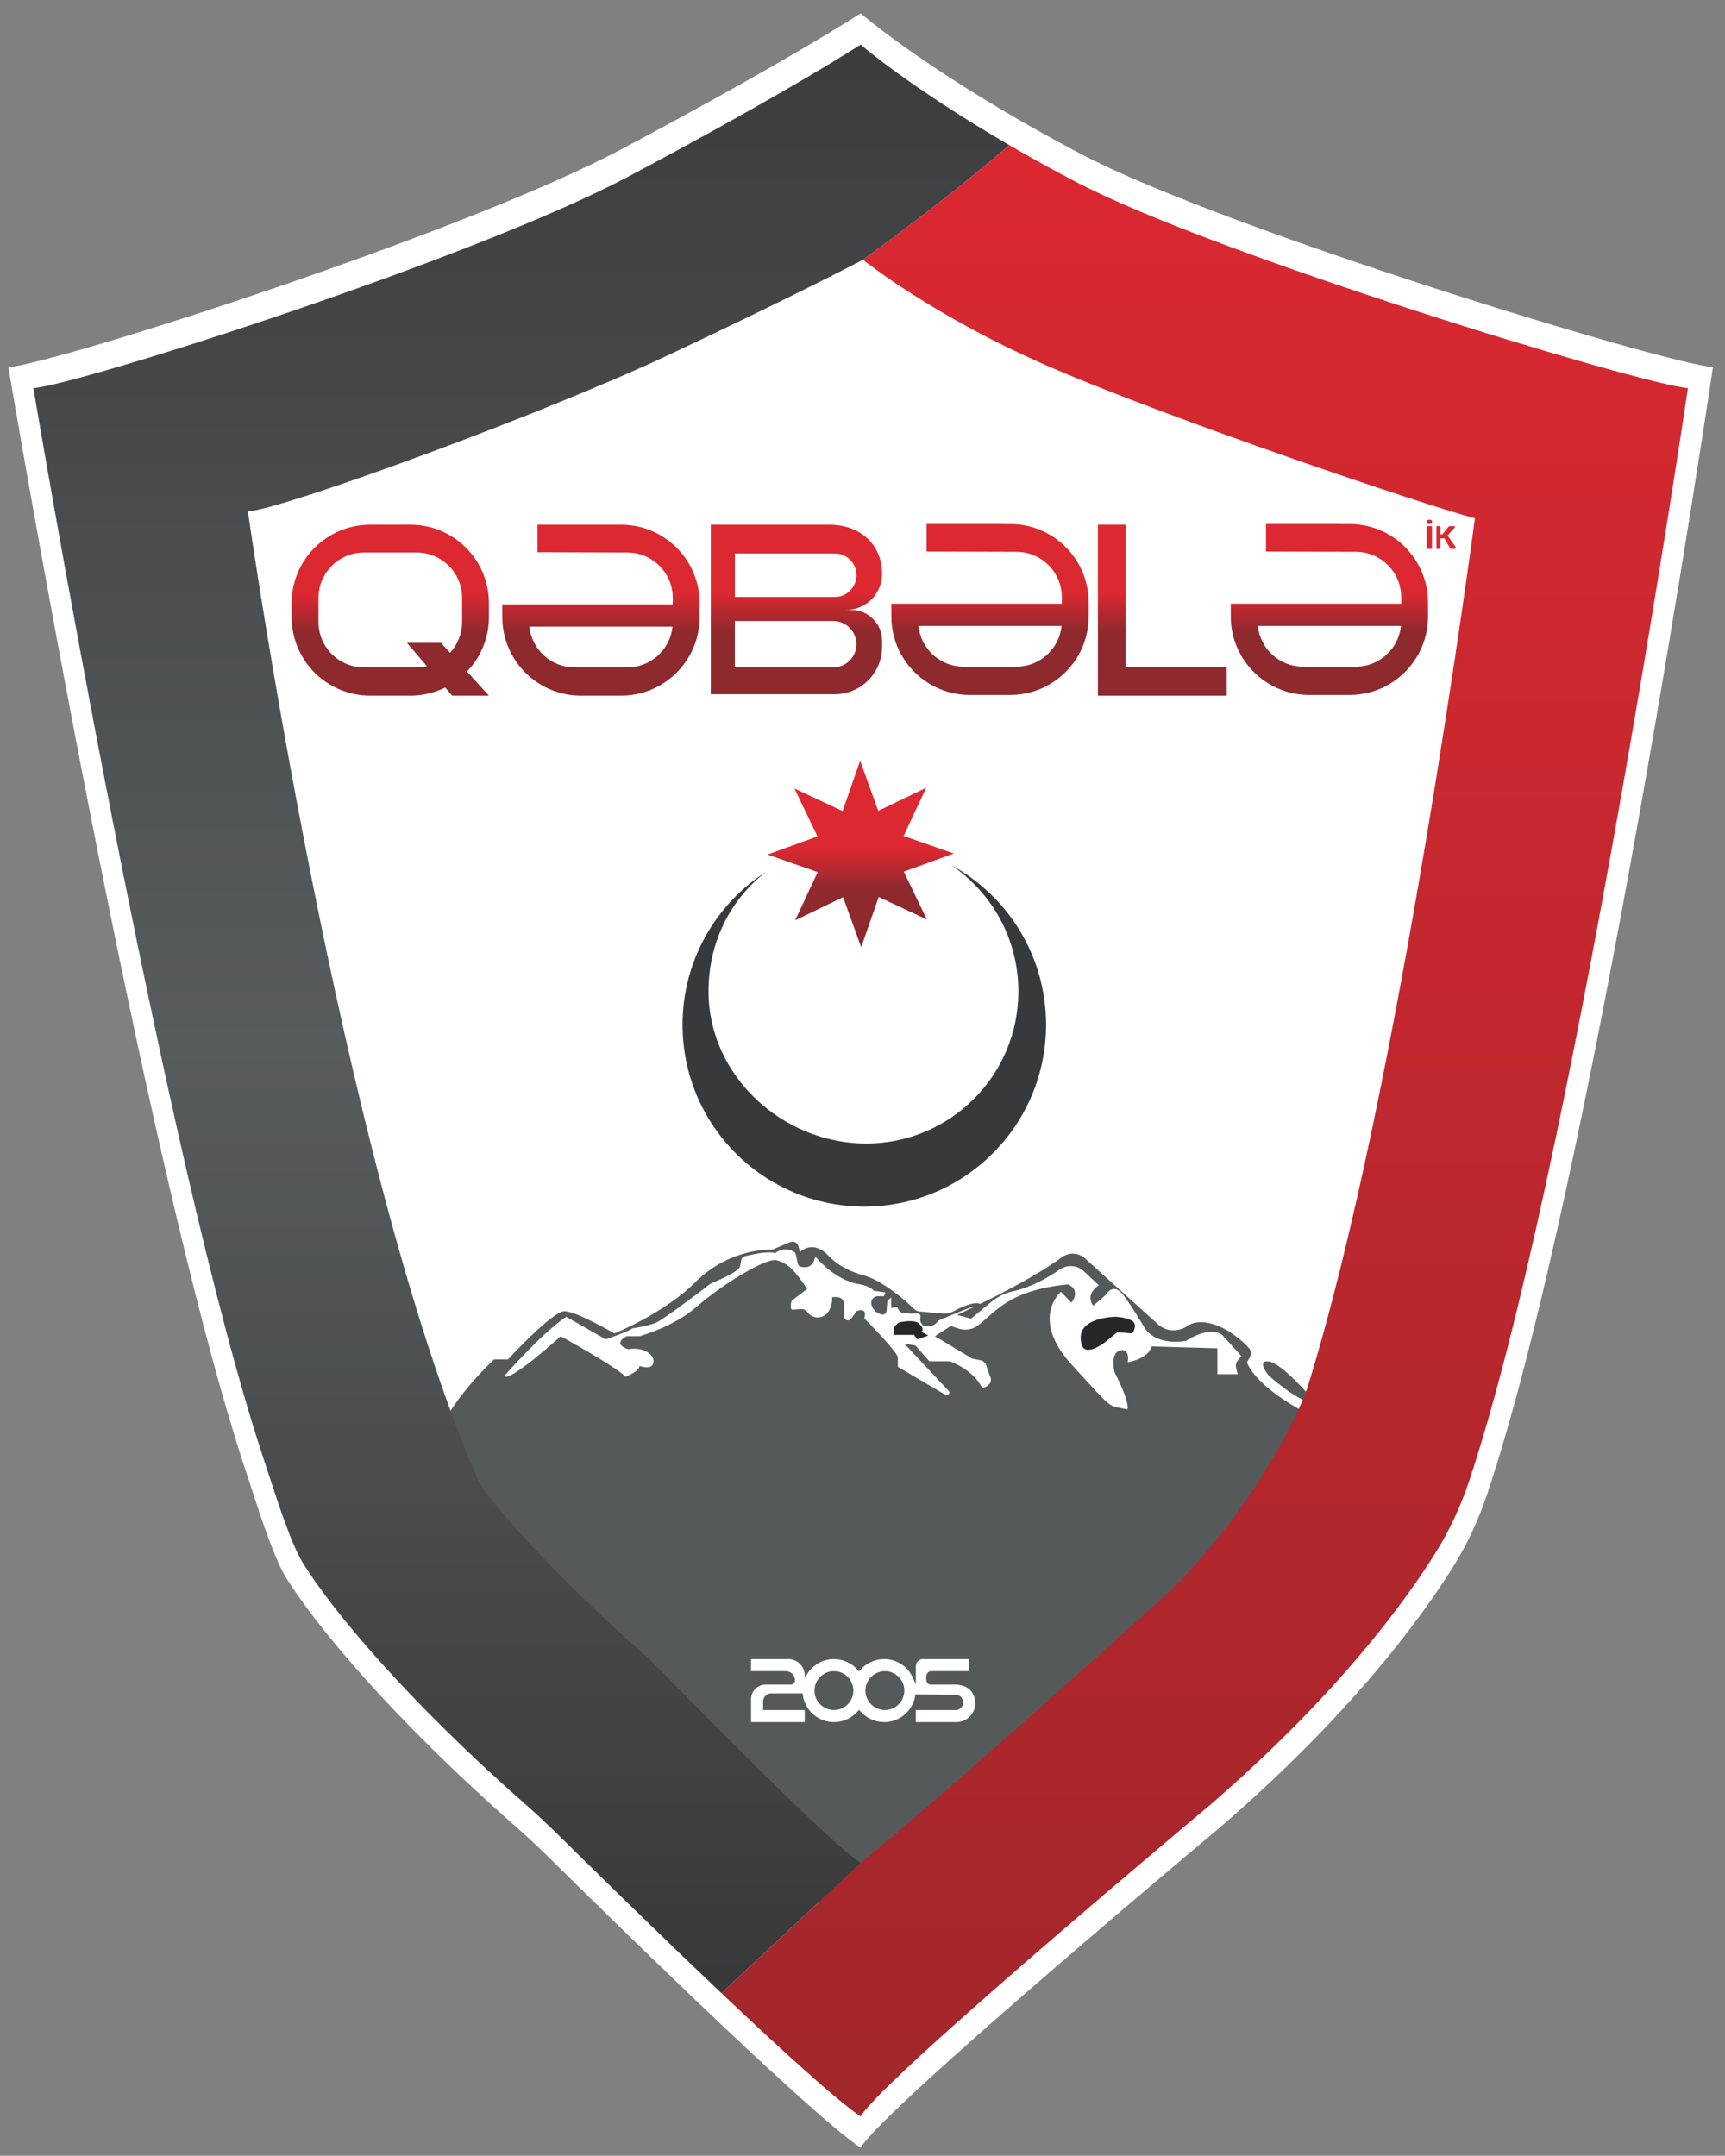 <?xml version="1.0" encoding="UTF-8" standalone="no"?>
<svg
   xmlns:dc="http://purl.org/dc/elements/1.1/"
   xmlns:cc="http://creativecommons.org/ns#"
   xmlns:rdf="http://www.w3.org/1999/02/22-rdf-syntax-ns#"
   xmlns:svg="http://www.w3.org/2000/svg"
   xmlns="http://www.w3.org/2000/svg"
   viewBox="0 0 201.688 252"
   height="252"
   width="201.688"
   xml:space="preserve"
   id="svg2"
   version="1.1"><rect x="0" y="0" width="201.688" height="252" fill="#808080" stroke="none"/><defs
     id="defs6"><clipPath
       id="clipPath18"
       clipPathUnits="userSpaceOnUse"><path
         id="path16"
         d="M 0,841.89 H 595.28 V 0 H 0 Z" /></clipPath><linearGradient
       id="linearGradient62"
       spreadMethod="pad"
       gradientTransform="matrix(0,-632.871,-632.871,0,187.413,757.356)"
       gradientUnits="userSpaceOnUse"
       y2="0"
       x2="1"
       y1="0"
       x1="0"><stop
         id="stop56"
         offset="0"
         style="stop-opacity:1;stop-color:#3b3c3e" /><stop
         id="stop58"
         offset="0.513"
         style="stop-opacity:1;stop-color:#595c5d" /><stop
         id="stop60"
         offset="1"
         style="stop-opacity:1;stop-color:#37383a" /></linearGradient><linearGradient
       id="linearGradient82"
       spreadMethod="pad"
       gradientTransform="matrix(0,-640.291,-640.291,0,409.401,724.715)"
       gradientUnits="userSpaceOnUse"
       y2="0"
       x2="1"
       y1="0"
       x1="0"><stop
         id="stop78"
         offset="0"
         style="stop-opacity:1;stop-color:#db2831" /><stop
         id="stop80"
         offset="1"
         style="stop-opacity:1;stop-color:#a0272b" /></linearGradient><clipPath
       id="clipPath92"
       clipPathUnits="userSpaceOnUse"><path
         id="path90"
         d="M 0,841.89 H 595.28 V 0 H 0 Z" /></clipPath><linearGradient
       id="linearGradient118"
       spreadMethod="pad"
       gradientTransform="matrix(0,-60.548,-60.548,0,297.64,524.741)"
       gradientUnits="userSpaceOnUse"
       y2="0"
       x2="1"
       y1="0"
       x1="0"><stop
         id="stop110"
         offset="0"
         style="stop-opacity:1;stop-color:#db2831" /><stop
         id="stop112"
         offset="0.483"
         style="stop-opacity:1;stop-color:#db2831" /><stop
         id="stop114"
         offset="0.681"
         style="stop-opacity:1;stop-color:#8e292d" /><stop
         id="stop116"
         offset="1"
         style="stop-opacity:1;stop-color:#8e292d" /></linearGradient><linearGradient
       id="linearGradient142"
       spreadMethod="pad"
       gradientTransform="matrix(0,-55.515,-55.515,0,144.834,601.427)"
       gradientUnits="userSpaceOnUse"
       y2="0"
       x2="1"
       y1="0"
       x1="0"><stop
         id="stop134"
         offset="0"
         style="stop-opacity:1;stop-color:#db2831" /><stop
         id="stop136"
         offset="0.406"
         style="stop-opacity:1;stop-color:#db2831" /><stop
         id="stop138"
         offset="0.633"
         style="stop-opacity:1;stop-color:#8e292d" /><stop
         id="stop140"
         offset="1"
         style="stop-opacity:1;stop-color:#8e292d" /></linearGradient><linearGradient
       id="linearGradient166"
       spreadMethod="pad"
       gradientTransform="matrix(0,-55.515,-55.515,0,213.275,601.427)"
       gradientUnits="userSpaceOnUse"
       y2="0"
       x2="1"
       y1="0"
       x1="0"><stop
         id="stop158"
         offset="0"
         style="stop-opacity:1;stop-color:#db2831" /><stop
         id="stop160"
         offset="0.406"
         style="stop-opacity:1;stop-color:#db2831" /><stop
         id="stop162"
         offset="0.633"
         style="stop-opacity:1;stop-color:#8e292d" /><stop
         id="stop164"
         offset="1"
         style="stop-opacity:1;stop-color:#8e292d" /></linearGradient><linearGradient
       id="linearGradient190"
       spreadMethod="pad"
       gradientTransform="matrix(0,-55.064,-55.064,0,276.779,601.427)"
       gradientUnits="userSpaceOnUse"
       y2="0"
       x2="1"
       y1="0"
       x1="0"><stop
         id="stop182"
         offset="0"
         style="stop-opacity:1;stop-color:#db2831" /><stop
         id="stop184"
         offset="0.406"
         style="stop-opacity:1;stop-color:#db2831" /><stop
         id="stop186"
         offset="0.633"
         style="stop-opacity:1;stop-color:#8e292d" /><stop
         id="stop188"
         offset="1"
         style="stop-opacity:1;stop-color:#8e292d" /></linearGradient><linearGradient
       id="linearGradient214"
       spreadMethod="pad"
       gradientTransform="matrix(0,-55.515,-55.515,0,339.66,601.652)"
       gradientUnits="userSpaceOnUse"
       y2="0"
       x2="1"
       y1="0"
       x1="0"><stop
         id="stop206"
         offset="0"
         style="stop-opacity:1;stop-color:#db2831" /><stop
         id="stop208"
         offset="0.406"
         style="stop-opacity:1;stop-color:#db2831" /><stop
         id="stop210"
         offset="0.633"
         style="stop-opacity:1;stop-color:#8e292d" /><stop
         id="stop212"
         offset="1"
         style="stop-opacity:1;stop-color:#8e292d" /></linearGradient><linearGradient
       id="linearGradient238"
       spreadMethod="pad"
       gradientTransform="matrix(0,-55.515,-55.515,0,395.626,601.427)"
       gradientUnits="userSpaceOnUse"
       y2="0"
       x2="1"
       y1="0"
       x1="0"><stop
         id="stop230"
         offset="0"
         style="stop-opacity:1;stop-color:#db2831" /><stop
         id="stop232"
         offset="0.406"
         style="stop-opacity:1;stop-color:#db2831" /><stop
         id="stop234"
         offset="0.633"
         style="stop-opacity:1;stop-color:#8e292d" /><stop
         id="stop236"
         offset="1"
         style="stop-opacity:1;stop-color:#8e292d" /></linearGradient><linearGradient
       id="linearGradient262"
       spreadMethod="pad"
       gradientTransform="matrix(0,-55.515,-55.515,0,449.914,601.652)"
       gradientUnits="userSpaceOnUse"
       y2="0"
       x2="1"
       y1="0"
       x1="0"><stop
         id="stop254"
         offset="0"
         style="stop-opacity:1;stop-color:#db2831" /><stop
         id="stop256"
         offset="0.406"
         style="stop-opacity:1;stop-color:#db2831" /><stop
         id="stop258"
         offset="0.633"
         style="stop-opacity:1;stop-color:#8e292d" /><stop
         id="stop260"
         offset="1"
         style="stop-opacity:1;stop-color:#8e292d" /></linearGradient><clipPath
       id="clipPath272"
       clipPathUnits="userSpaceOnUse"><path
         id="path270"
         d="M 0,841.89 H 595.28 V 0 H 0 Z" /></clipPath></defs><g
     transform="matrix(1.333,0,0,-1.333,-26.692,350.013)"
     id="g10"><g
       transform="matrix(0.27,0,0,0.27,15.152,54.176)"
       id="g366"><g
         id="g12"><g
           id="g14"
           clip-path="url(#clipPath18)"><g
             id="g20"
             transform="translate(297.64,74.26)"><path
               d="m 0,0 c -16.969,11.425 -81.313,74.581 -101.007,94.039 -3.663,3.619 -7.439,7.14 -11.308,10.538 -39.355,34.573 -64.373,64.567 -74.28,80.504 -4.595,7.391 -9.934,25.116 -12.699,33.368 -34.361,102.54 -77.577,359.87 -77.577,359.87 16.549,1.504 147.986,43.629 198.988,70.71 C -23.687,677.806 0,693.26 0,693.26 c 0,0 23.484,-20.412 71.661,-45.736 46.939,-24.673 188.661,-67.701 205.21,-69.205 0,0 -38.944,-263.363 -73.305,-365.903 C 200.8,204.164 197.148,196.242 192.554,188.85 182.189,172.178 159.522,141.019 116.795,104.109 116.795,104.109 6.969,12.337 0,0"
               style="fill:#ffffff;fill-opacity:1;fill-rule:nonzero;stroke:none"
               id="path22" /></g><g
             id="g24"
             transform="translate(161.082,307.754)"><path
               d="m 0,0 c 0,0 4.213,9.93 17.452,22.567 h 4.513 c 0,0 14.443,15.647 18.355,15.647 3.911,0 16.248,-7.222 16.248,-7.222 0,0 16.248,6.62 26.178,16.549 9.929,9.93 21.326,10.734 25.237,10.734 l 5.675,2.378 c 1.094,0.458 2.342,-0.141 2.669,-1.28 l 0.548,-1.911 c 0,0 4.084,4.221 9.2,-1.195 3.58,-3.791 8.294,-5.509 10.801,-6.199 1.833,-0.504 3.598,-1.196 5.254,-2.131 2.803,-1.583 7.028,-4.384 11.724,-8.931 0.519,-0.503 1.198,-0.826 1.918,-0.887 l 7.65,-0.656 c 1.112,-0.096 2.219,0.138 3.198,0.675 2.261,1.241 6.629,3.352 8.801,2.483 0,0 16.725,7.91 26.473,15.112 2.367,1.749 5.643,1.534 7.734,-0.537 l 23.258,-20.984 c 2.757,-2.731 7.125,-2.956 10.147,-0.522 4.471,2.436 10.604,-0.155 14.392,-2.878 2.43,-1.747 3.499,-2.654 5.219,-4.487 0.743,-0.791 0.902,-1.97 0.383,-2.922 l -0.948,-1.739 c 0,0 1.805,-7.823 21.664,-17.752 0,0 -88.559,-165.191 -147.185,-160.979 C 77.932,-152.854 0,0 0,0"
               style="fill:#56595a;fill-opacity:1;fill-rule:nonzero;stroke:none"
               id="path26" /></g><g
             id="g28"
             transform="translate(334.702,347.51)"><path
               d="m 0,0 -5.721,-2.746 4.514,-1.203 6.302,5.211 c 2.121,1.754 4.592,3.088 7.283,3.666 6.029,1.296 11.602,4.567 15.176,7.046 2.453,1.702 5.751,1.486 7.928,-0.557 l 4.834,-4.534 c -4.814,-3.31 -1.805,-6.62 -1.805,-6.62 l 3.514,3.012 c 0.347,0.298 0.675,0.623 0.93,1.003 0.571,0.853 2.609,2.875 5.184,-0.404 2.935,-3.736 7.222,-11.133 7.222,-11.133 4.244,-5.778 13.239,-3.912 13.239,-3.912 8.124,5.115 11.735,1.986 11.735,1.986 l 6.3,-6.913 -1.428,-1.747 c -0.386,-0.651 -0.492,-1.429 -0.295,-2.159 l 0.538,-1.999 h -6.619 v 8.425 l -21.364,0.602 c -1.203,-4.213 -7.762,-5.115 -7.762,-5.115 0.664,4.212 -1.866,3.911 -1.866,3.911 -4.213,-0.301 -2.408,-7.221 -2.408,-7.221 5.116,-9.93 4.213,-12.036 4.213,-12.036 -6.921,1.504 -4.213,-0.602 -18.054,14.443 -13.841,15.045 -3.611,23.77 -3.611,23.77 L 31.402,1.222 C 34.562,5.453 30.387,7.184 30.387,7.184 10.4,5.278 6.36,-2.422 0.792,-6.331 -0.949,-7.553 -3.181,-7.843 -5.206,-7.195 l -2.621,0.838 -5.115,-3.309 12.036,-7.222 2.826,-0.605 c 0.859,-0.185 1.557,-0.809 1.835,-1.643 l 1.056,-3.168 c 1.805,-3.31 -2.407,-4.213 -2.407,-4.213 -2.709,6.018 -10.532,8.726 -10.532,8.726 h -6.619 l -4.514,5.116 -3.611,0.601 14.392,-15.335 c 0.658,-0.701 -0.2,-1.774 -1.029,-1.286 l -15.469,9.099 v 3.009 c 0,1.805 -10.901,12.717 -10.901,12.717 1.182,3.992 -2.537,2.328 -2.537,2.328 l -1.705,-2.428 c -0.713,-1.016 -2.309,-0.511 -2.309,0.729 v 3.805 c 0,3.31 -3.911,2.407 -3.911,2.407 0.092,-1.668 -0.358,-3.137 -1.024,-4.371 -1.436,-2.655 -5.145,-2.915 -6.927,-0.479 -0.557,0.761 -1.493,1.145 -2.424,0.996 l -2.601,-0.152 c -0.66,-0.105 -0.51,2.499 -0.057,2.991 l 4.908,3.723 c -3.911,6.018 -6.318,8.425 -9.929,9.328 -3.611,0.903 -18.355,-8.425 -25.877,-15.045 -7.522,-6.62 -18.655,-9.628 -18.655,-9.628 h -4.213 c -4.814,-2.709 0.602,-4.213 0.602,-4.213 5.416,0.903 8.726,-2.106 8.124,-4.513 -0.602,-2.408 -4.513,-0.903 -4.513,-0.903 0,-1.805 -4.514,-3.512 -4.514,-3.512 -3.31,3.408 -21.062,13.141 -21.062,13.141 0,0 -16.55,-15.045 -18.355,-12.939 0,0 12.337,14.142 20.16,19.257 l 12.824,-7.328 c 0,0 7.524,2.589 8.765,3.605 0,0 5.755,0.79 8.237,2.144 2.346,1.279 14.164,10.015 16.599,12.02 0.232,0.191 0.477,0.338 0.756,0.452 1.814,0.744 8.784,3.703 9.274,5.468 l 0.357,1.925 c 0.128,0.692 0.638,1.243 1.32,1.413 2.301,0.575 7.548,1.732 9.72,0.95 0,0 2.458,2.321 6.008,0.556 0.344,-0.171 0.585,-0.508 0.671,-0.882 l 0.73,-3.19 c 0.098,-0.428 0.419,-0.772 0.845,-0.876 1.266,-0.31 3.883,-0.526 4.594,2.691 0.066,0.3 0.45,0.394 0.65,0.16 1.53,-1.789 6.317,-6.821 12.932,-8.388 0,0 3.922,-0.339 5.615,-2.257 l 3.836,-0.564 -0.564,-1.241 -1.827,0.049 c -1.475,0.04 -2.598,-1.352 -2.204,-2.773 0.365,-1.319 1.273,-2.703 3.407,-3.192 0.738,-0.169 1.457,0.392 1.513,1.146 l 0.239,3.19 1.242,1.241 v -3.498 l 1.918,0.339 0.561,-0.999 c 0.285,-0.505 0.798,-0.84 1.376,-0.896 l 2.576,-0.249 2.103,0.06 c 0.683,0.019 1.18,-0.63 0.987,-1.285 -0.206,-0.702 -0.132,-1.62 0.859,-2.612 0,0 2.934,-1.354 4.965,1.58 0,0 10.987,4.739 11.814,4.589"
               style="fill:#ffffff;fill-opacity:1;fill-rule:nonzero;stroke:none"
               id="path30" /></g><g
             id="g32"
             transform="translate(369.489,335.022)"><path
               d="m 0,0 c 1.249,-4.047 7.56,0.903 7.56,0.903 l 3.949,3.215 4.918,-0.381 c 0,0 2.078,3.146 -0.404,4.274 C 13.54,9.14 10.945,9.14 10.945,9.14 10.945,9.14 -2.821,9.14 0,0"
               style="fill:#252729;fill-opacity:1;fill-rule:nonzero;stroke:none"
               id="path34" /></g><g
             id="g36"
             transform="translate(308.332,339.492)"><path
               d="m 0,0 v -1.198 h 6.657 l 1.016,-1.467 3.611,1.242 -2.257,1.297 c 0,0 1.241,0.621 -0.677,2.539 C 7.222,3.541 4.534,3.342 2.51,2.987 1.058,2.733 0,1.474 0,0"
               style="fill:#252729;fill-opacity:1;fill-rule:nonzero;stroke:none"
               id="path38" /></g><g
             id="g40"
             transform="translate(443.904,318.041)"><path
               d="m 0,0 c 0,0 -9.535,11.171 -13.71,11.622 -4.174,0.451 0,-4.57 0,-4.57 0,0 8.632,-7.898 14.274,-9.027 C 6.206,-3.103 0,0 0,0"
               style="fill:#56595a;fill-opacity:1;fill-rule:nonzero;stroke:none"
               id="path42" /></g></g></g><g
         id="g44"><g
           id="g46"><g
             id="g52"><g
               id="g54"><path
                 d="M 222.05,714.424 C 172.528,688.138 44.961,647.247 28.894,645.784 v 0 c 0,0 41.938,-249.79 75.301,-349.32 v 0 c 2.69,-7.998 7.871,-25.202 12.331,-32.388 v 0 c 9.605,-15.472 33.886,-44.574 72.088,-78.136 v 0 c 3.756,-3.304 7.42,-6.716 10.976,-10.237 v 0 c 10.002,-9.874 31.884,-31.377 52.826,-51.218 v 0 l 45.224,42.3 c -13.089,8.81 -65.877,63.729 -68.856,66.347 v 0 c -30.33,26.648 -52.844,52.067 -55.516,58.223 v 0 C 128.586,394.261 98.581,605.723 98.581,605.723 v 0 c 12.745,1.156 96.244,31.811 136.521,50.768 v 0 c 42.642,20.075 63.297,30.997 63.297,30.997 v 0 c 0,0 25.581,18.27 47.535,37.227 v 0 c -32.425,18.848 -48.294,32.641 -48.294,32.641 v 0 c 0,0 -23.001,-15.003 -75.59,-42.932"
                 style="fill:url(#linearGradient62);stroke:none"
                 id="path64" /></g></g></g></g><g
         id="g66"><g
           id="g68"><g
             id="g74"><g
               id="g76"><path
                 d="m 298.399,687.488 c 0,0 22.765,-18.433 61.273,-35.06 v 0 c 38.31,-16.555 121.501,-44.809 137.515,-48.889 v 0 c 0,0 -24.734,-187.903 -54.522,-282.685 v 0 c -2.004,-6.408 -18.921,-43.924 -51.85,-72.377 v 0 c 0,0 -62.285,-56.417 -93.175,-81.692 v 0 l -45.224,-42.3 c 19.064,-18.072 37.37,-34.771 45.224,-40.061 v 0 c 6.77,11.988 113.377,101.064 113.377,101.064 v 0 c 41.469,35.819 63.458,66.077 73.532,82.253 v 0 c 4.46,7.168 7.998,14.858 10.689,22.874 v 0 c 33.345,99.53 71.148,355.169 71.148,355.169 v 0 c -16.068,1.463 -153.618,43.221 -199.185,67.178 v 0 c -7.745,4.062 -14.84,7.997 -21.267,11.753 v 0 C 323.98,705.758 298.399,687.488 298.399,687.488"
                 style="fill:url(#linearGradient82);stroke:none"
                 id="path84" /></g></g></g></g><g
         id="g86"><g
           id="g88"
           clip-path="url(#clipPath92)"><g
             id="g94"
             transform="translate(357.867,439.016)"><path
               d="m 0,0 c 0,-32.605 -26.431,-59.054 -59.035,-59.054 -32.623,0 -59.054,26.449 -59.054,59.054 0,20.852 10.814,39.194 27.153,49.684 -11.753,-9.045 -18.722,-23.091 -18.722,-38.852 0,-27.297 23.939,-49.413 51.236,-49.413 27.298,0 49.431,22.116 49.431,49.413 0,17.061 -8.647,32.1 -21.79,41 C -12.439,41.83 0,22.368 0,0"
               style="fill:#38393b;fill-opacity:1;fill-rule:nonzero;stroke:none"
               id="path96" /></g></g></g><g
         id="g98"><g
           id="g100"><g
             id="g106"><g
               id="g108"><path
                 d="m 291.769,508.419 -15.655,7.336 7.509,-15.574 -16.257,-5.883 16.321,-5.702 -7.335,-15.655 15.573,7.509 5.883,-16.257 5.703,16.321 15.655,-7.335 -7.51,15.573 16.258,5.883 -16.321,5.702 7.335,15.655 -15.573,-7.508 -5.883,16.256 z"
                 style="fill:url(#linearGradient118);stroke:none"
                 id="path120" /></g></g></g></g><g
         id="g122"><g
           id="g124"><g
             id="g130"><g
               id="g132"><path
                 d="m 138.298,601.427 c -14.1,0 -25.509,-11.41 -25.509,-25.492 v 0 -4.513 c 0,-14.101 11.409,-25.511 25.509,-25.511 v 0 h 13.071 c 4.063,0 7.89,0.94 11.302,2.636 v 0 l 2.239,-2.636 h 11.969 l -7.131,7.836 c 4.423,4.567 7.131,10.814 7.131,17.675 v 0 4.513 c 0,14.082 -11.41,25.492 -25.51,25.492 v 0 z m -16.789,-31.595 v 7.818 c 0,8.142 6.607,14.75 14.749,14.75 v 0 h 17.152 c 8.142,0 14.75,-6.608 14.75,-14.75 v 0 -7.818 c 0,-3.863 -1.499,-7.383 -3.918,-10.019 v 0 l -2.943,3.249 H 150.25 l 6.481,-7.582 c -1.065,-0.271 -2.184,-0.397 -3.321,-0.397 v 0 h -17.152 c -8.142,0 -14.749,6.608 -14.749,14.749"
                 style="fill:url(#linearGradient142);stroke:none"
                 id="path144" /></g></g></g></g><g
         id="g146"><g
           id="g148"><g
             id="g154"><g
               id="g156"><path
                 d="m 192.676,601.427 v -8.937 l 29.175,-0.09 c 8.142,0 14.75,-6.608 14.75,-14.75 v 0 -2.095 H 181.23 v -4.133 c 0,-1.048 0.054,-2.077 0.18,-3.087 v 0 c 1.535,-12.656 12.295,-22.424 25.33,-22.424 v 0 h 13.089 c 14.082,0 25.491,11.41 25.491,25.511 v 0 4.513 c 0,14.082 -11.409,25.492 -25.491,25.492 v 0 z m -2.636,-33.092 h 46.488 c -0.758,-7.439 -7.041,-13.252 -14.677,-13.252 v 0 H 204.7 c -7.637,0 -13.92,5.813 -14.66,13.252"
                 style="fill:url(#linearGradient166);stroke:none"
                 id="path168" /></g></g></g></g><g
         id="g170"><g
           id="g172"><g
             id="g178"><g
               id="g180"><path
                 d="m 248.949,601.427 v -55.064 h 40.242 c 8.521,0 15.418,6.897 15.418,15.418 v 0 1.949 c 0,5.543 -4.478,10.02 -10.002,10.02 v 0 h -1.733 c 3.249,0 6.174,1.318 8.305,3.431 v 0 c 2.112,2.13 3.43,5.072 3.43,8.304 v 0 c 0,9.027 -6.626,15.942 -17.152,15.942 v 0 z m 7.817,-9.334 h 32.443 c 3.917,0 7.077,-3.159 7.077,-7.059 v 0 c 0,-1.95 -0.794,-3.719 -2.076,-5.001 v 0 c -1.264,-1.282 -3.033,-2.076 -5.001,-2.076 v 0 h -32.443 z m 0,-21.954 h 31.974 c 4.151,0 7.528,-3.376 7.528,-7.527 v 0 c 0,-2.077 -0.848,-3.954 -2.203,-5.327 v 0 c -1.372,-1.354 -3.249,-2.202 -5.325,-2.202 v 0 h -31.974 z"
                 style="fill:url(#linearGradient190);stroke:none"
                 id="path192" /></g></g></g></g><g
         id="g194"><g
           id="g196"><g
             id="g202"><g
               id="g204"><path
                 d="m 319.061,601.652 v -8.936 l 29.174,-0.09 c 8.143,0 14.75,-6.608 14.75,-14.75 v 0 -2.095 h -55.37 v -4.134 c 0,-1.047 0.054,-2.076 0.181,-3.087 v 0 c 1.534,-12.656 12.293,-22.423 25.328,-22.423 v 0 h 13.09 c 14.081,0 25.491,11.41 25.491,25.51 v 0 4.513 c 0,14.082 -11.41,25.492 -25.491,25.492 v 0 z m -2.636,-33.092 h 46.488 c -0.758,-7.438 -7.041,-13.252 -14.678,-13.252 v 0 h -17.15 c -7.638,0 -13.92,5.814 -14.66,13.252"
                 style="fill:url(#linearGradient214);stroke:none"
                 id="path216" /></g></g></g></g><g
         id="g218"><g
           id="g220"><g
             id="g226"><g
               id="g228"><path
                 d="m 374.711,601.427 v -55.516 h 41.831 v 9.172 h -32.805 v 46.344 z"
                 style="fill:url(#linearGradient238);stroke:none"
                 id="path240" /></g></g></g></g><g
         id="g242"><g
           id="g244"><g
             id="g250"><g
               id="g252"><path
                 d="m 429.314,601.652 v -8.936 l 29.175,-0.09 c 8.142,0 14.75,-6.608 14.75,-14.75 v 0 -2.095 h -55.371 v -4.134 c 0,-1.047 0.055,-2.076 0.181,-3.087 v 0 c 1.535,-12.656 12.295,-22.423 25.33,-22.423 v 0 h 13.088 c 14.082,0 25.492,11.41 25.492,25.51 v 0 4.513 c 0,14.082 -11.41,25.492 -25.492,25.492 v 0 z m -2.636,-33.092 h 46.489 c -0.759,-7.438 -7.041,-13.252 -14.678,-13.252 v 0 h -17.151 c -7.636,0 -13.919,5.814 -14.66,13.252"
                 style="fill:url(#linearGradient262);stroke:none"
                 id="path264" /></g></g></g></g><g
         id="g266"><g
           id="g268"
           clip-path="url(#clipPath272)"><g
             id="g274"
             transform="translate(483.252,602.548)"><path
               d="m 0,0 v -0.415 c 0,-0.256 -0.207,-0.463 -0.463,-0.463 h -0.801 c -0.256,0 -0.463,0.207 -0.463,0.463 V 0 c 0,0.256 0.207,0.463 0.463,0.463 h 0.801 C -0.207,0.463 0,0.256 0,0"
               style="fill:#db2831;fill-opacity:1;fill-rule:nonzero;stroke:none"
               id="path276" /></g><path
             d="m 483.252,593.56 h -1.727 v 7.413 h 1.727 z"
             style="fill:#db2831;fill-opacity:1;fill-rule:nonzero;stroke:none"
             id="path278" /><g
             id="g280"
             transform="translate(490.545,593.56)"><path
               d="M 0,0 H -1.283 L -3.275,3.432 H -4.573 V 0 H -5.87 v 7.413 h 1.297 V 4.722 h 0.601 l 2.261,2.691 h 1.624 c 0.235,0 0.358,-0.279 0.2,-0.453 L -2.253,4.351 0.355,0.689 C 0.561,0.4 0.354,0 0,0"
               style="fill:#db2831;fill-opacity:1;fill-rule:nonzero;stroke:none"
               id="path282" /></g><g
             id="g284"
             transform="translate(288.956,228.844)"><path
               d="m 0,0 c -3.359,0 -6.093,-2.733 -6.093,-6.093 0,-3.359 2.734,-6.093 6.093,-6.093 2.883,0 5.327,1.966 5.943,4.782 0.099,0.429 0.15,0.883 0.15,1.311 0,0.428 -0.051,0.882 -0.15,1.314 C 5.327,-1.966 2.883,0 0,0 m 16.556,0 c -3.361,0 -6.094,-2.733 -6.094,-6.093 0,-3.359 2.733,-6.093 6.094,-6.093 3.359,0 6.092,2.734 6.092,6.093 0,3.36 -2.733,6.093 -6.092,6.093 m 9.83,-16.555 v 4.369 H 39.57 c 1.201,0 2.179,0.977 2.179,2.178 v 0.14 c 0,1.188 -0.967,2.166 -2.156,2.178 l -12.941,0.133 -0.025,-0.199 c -0.119,-0.932 -0.296,-1.473 -0.676,-2.404 -0.241,-0.541 -0.466,-0.974 -0.705,-1.356 -1.919,-3.156 -5.255,-5.039 -8.926,-5.039 -3.078,0 -5.99,1.347 -7.988,3.695 L 8.16,-12.659 7.988,-12.86 C 5.99,-15.208 3.078,-16.555 0,-16.555 c -3.521,0 -6.785,1.764 -8.73,4.719 -0.032,0.048 -0.064,0.096 -0.095,0.157 -0.829,1.311 -1.34,2.737 -1.53,4.26 l -0.025,0.197 h -10.002 c -1.329,0 -2.41,-1.081 -2.41,-2.409 v -2.555 h 13.54 v -4.369 h -17.892 v 7.682 c 0,2.732 2.224,4.956 4.956,4.956 h 8.179 c 0.632,0 1.146,0.514 1.146,1.146 0,1.528 -1.243,2.771 -2.771,2.771 h -11.51 v 4.369 h 12.322 c 2.812,0 5.184,-2.103 5.517,-4.891 l 0.076,-0.644 0.34,0.552 c 1.921,3.12 5.244,4.983 8.889,4.983 3.078,0 5.99,-1.347 7.988,-3.694 L 8.16,0.474 8.332,0.675 c 1.998,2.347 4.91,3.694 7.988,3.694 4.209,0 7.991,-2.511 9.632,-6.397 l 0.434,-1.027 v 4.927 c 0,1.377 1.12,2.497 2.497,2.497 H 44.006 V 0 H 31.685 c -0.912,0 -1.477,-0.691 -1.477,-1.805 -0.004,-0.024 -0.116,-1.167 0.418,-1.759 0.211,-0.235 0.487,-0.353 0.822,-0.353 h 8.016 c 2.192,-0.067 3.968,-0.762 5.128,-2.01 1.071,-1.151 1.597,-2.731 1.52,-4.57 -0.066,-1.599 -0.719,-3.087 -1.84,-4.191 -1.205,-1.204 -2.79,-1.867 -4.463,-1.867 z"
               style="fill:#ffffff;fill-opacity:1;fill-rule:nonzero;stroke:none"
               id="path286" /></g><g
             id="g288"
             transform="translate(288.956,216.884)"><path
               d="m 0,0 c -3.232,0 -5.867,2.636 -5.867,5.867 0,3.232 2.635,5.868 5.867,5.868 2.816,0 5.145,-1.968 5.723,-4.604 C 5.813,6.734 5.867,6.301 5.867,5.867 5.867,5.434 5.813,5.001 5.723,4.604 5.145,1.968 2.816,0 0,0 m 16.555,0 c -3.231,0 -5.867,2.636 -5.867,5.867 0,3.232 2.636,5.868 5.867,5.868 3.232,0 5.868,-2.636 5.868,-5.868 C 22.423,2.636 19.787,0 16.555,0 M 44.231,16.555 H 28.883 c -1.504,0 -2.723,-1.219 -2.723,-2.723 V 10.02 c -1.625,3.845 -5.416,6.535 -9.84,6.535 -3.267,0 -6.192,-1.462 -8.16,-3.773 -1.968,2.311 -4.892,3.773 -8.16,3.773 -3.827,0 -7.203,-2.04 -9.081,-5.091 -0.343,2.871 -2.762,5.091 -5.741,5.091 h -12.547 v -4.82 h 11.734 c 1.406,0 2.546,-1.14 2.546,-2.546 0,-0.508 -0.412,-0.92 -0.921,-0.92 h -8.178 c -2.862,0 -5.181,-2.32 -5.181,-5.182 V -4.82 H -9.027 V 0 h -13.54 v 2.329 c 0,1.206 0.978,2.184 2.184,2.184 h 9.803 C -10.381,2.925 -9.839,1.462 -9.027,0.181 -8.991,0.108 -8.955,0.054 -8.919,0 c 1.914,-2.907 5.2,-4.82 8.919,-4.82 3.268,0 6.192,1.462 8.16,3.773 1.968,-2.311 4.893,-3.773 8.16,-3.773 3.864,0 7.24,2.058 9.118,5.145 0.27,0.433 0.505,0.903 0.722,1.39 0.361,0.885 0.564,1.469 0.691,2.462 l 12.74,-0.133 c 1.07,-0.011 1.932,-0.882 1.932,-1.952 V 1.953 C 41.523,0.874 40.649,0 39.571,0 H 26.16 v -4.82 h 13.648 c 1.806,0 3.43,0.74 4.622,1.931 1.13,1.113 1.837,2.647 1.908,4.342 0.156,3.745 -2.138,6.671 -6.874,6.816 h -8.012 -0.003 c -1.212,0 -1.015,1.886 -1.015,1.886 0,0.878 0.373,1.58 1.25,1.58 H 44.231 Z M 0,-0.451 c 2.989,0 5.524,2.039 6.163,4.955 0.102,0.448 0.156,0.92 0.156,1.363 0,0.444 -0.054,0.916 -0.155,1.361 -0.64,2.919 -3.175,4.958 -6.164,4.958 -3.484,0 -6.319,-2.834 -6.319,-6.319 0,-3.484 2.835,-6.318 6.319,-6.318 m 16.555,0 c 3.484,0 6.319,2.834 6.319,6.318 0,3.485 -2.835,6.319 -6.319,6.319 -3.484,0 -6.319,-2.834 -6.319,-6.319 0,-3.484 2.835,-6.318 6.319,-6.318 M 43.78,16.104 V 12.186 H 31.684 c -1.049,0 -1.701,-0.778 -1.699,-1.984 C 29.971,10.071 29.868,8.9 30.458,8.245 30.71,7.965 31.053,7.817 31.452,7.817 l 7.998,10e-4 c 2.137,-0.066 3.858,-0.736 4.976,-1.938 1.03,-1.106 1.535,-2.63 1.461,-4.408 -0.064,-1.541 -0.694,-2.976 -1.776,-4.041 -1.161,-1.161 -2.689,-1.8 -4.303,-1.8 H 26.611 v 3.918 h 12.96 c 1.325,0 2.404,1.078 2.404,2.404 v 0.139 c 0,1.312 -1.068,2.39 -2.38,2.404 L 26.855,4.628 26.454,4.632 26.403,4.234 C 26.287,3.322 26.113,2.795 25.747,1.898 25.513,1.372 25.287,0.935 25.052,0.56 23.175,-2.527 19.911,-4.369 16.32,-4.369 c -3.011,0 -5.86,1.317 -7.816,3.615 L 8.16,-0.351 7.817,-0.754 C 5.861,-3.052 3.012,-4.369 0,-4.369 c -3.445,0 -6.638,1.726 -8.544,4.62 -0.026,0.04 -0.053,0.078 -0.102,0.171 -0.799,1.262 -1.299,2.657 -1.486,4.147 l -0.049,0.396 h -0.399 -9.803 c -1.453,0 -2.635,-1.183 -2.635,-2.636 V 0 -0.451 h 0.451 13.089 v -3.918 h -17.44 v 7.456 c 0,2.608 2.122,4.73 4.73,4.73 h 8.178 c 0.757,0 1.372,0.616 1.372,1.372 0,1.653 -1.344,2.997 -2.997,2.997 h -11.283 v 3.918 h 12.096 c 2.698,0 4.973,-2.018 5.293,-4.693 l 0.153,-1.287 0.679,1.104 c 1.879,3.053 5.131,4.876 8.697,4.876 3.011,0 5.86,-1.318 7.817,-3.615 l 0.343,-0.403 0.344,0.403 c 1.956,2.297 4.805,3.615 7.816,3.615 4.118,0 7.817,-2.457 9.424,-6.26 l 0.867,-2.052 v 2.228 3.812 c 0,1.253 1.019,2.272 2.272,2.272 H 43.78"
               style="fill:#56595a;fill-opacity:1;fill-rule:nonzero;stroke:none"
               id="path290" /></g></g></g></g></g></svg>